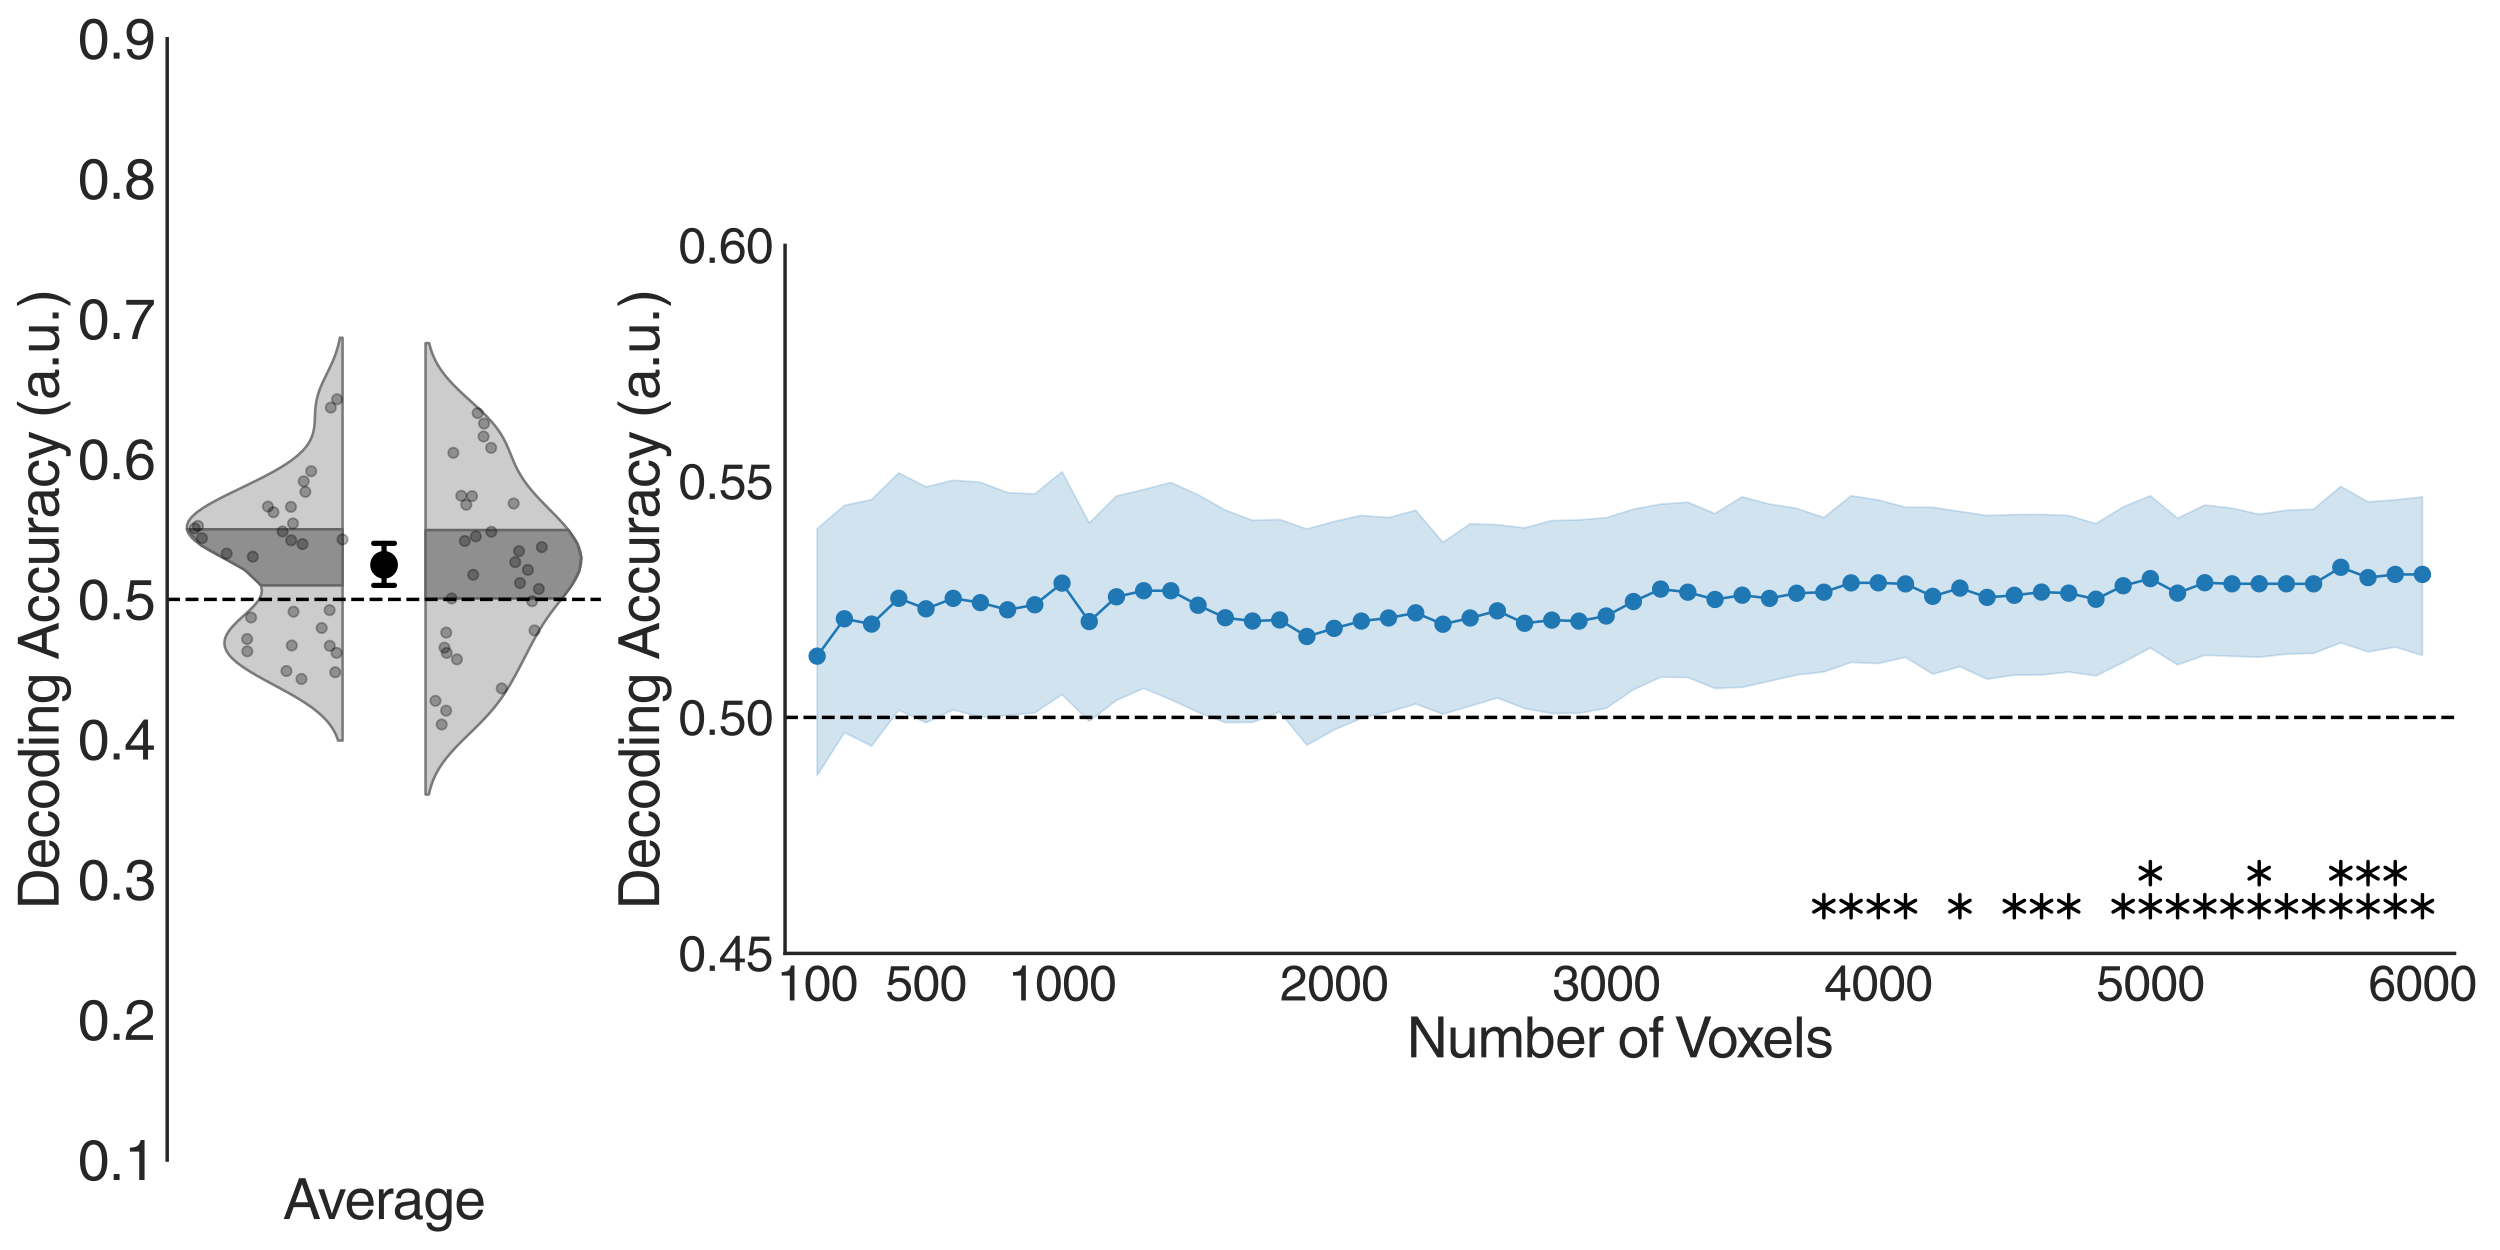 <?xml version="1.0" encoding="utf-8" standalone="no"?>
<!DOCTYPE svg PUBLIC "-//W3C//DTD SVG 1.1//EN"
  "http://www.w3.org/Graphics/SVG/1.1/DTD/svg11.dtd">
<svg height="720pt" version="1.1" viewBox="0 0 1440 720" width="1440pt" xmlns="http://www.w3.org/2000/svg" xmlns:xlink="http://www.w3.org/1999/xlink">
 <defs>
  <style type="text/css">*{stroke-linecap:butt;stroke-linejoin:round;}</style>
 </defs>
 <g id="figure_1">
  <g id="patch_1">
   <path d="M 0 720 
L 1440 720 
L 1440 0 
L 0 0 
z
" style="fill:#ffffff;"/>
  </g>
  <g id="axes_1">
   <g id="patch_2">
    <path d="M 452.193 549.15 
L 1413.821 549.15 
L 1413.821 141.35 
L 452.193 141.35 
z
" style="fill:#ffffff;"/>
   </g>
   <g id="matplotlib.axis_1">
    <g id="xtick_1">
     <g id="text_1">
      <!-- 100 -->
      <g style="fill:#262626;" transform="translate(447.33 576.249)scale(0.28 -0.28)">
       <defs>
        <path d="M 2297 0 
L 1697 0 
L 1697 3194 
L 647 3194 
L 647 3641 
Q 1197 3659 1465 3817 
Q 1734 3975 1856 4500 
L 2297 4500 
L 2297 0 
z
" id="HelveticaWorld-Regular-31" transform="scale(0.016)"/>
        <path d="M 2719 2188 
Q 2719 3091 2480 3542 
Q 2241 3994 1778 3994 
Q 1325 3994 1081 3542 
Q 838 3091 838 2188 
Q 838 1313 1078 848 
Q 1319 384 1778 384 
Q 2241 384 2480 832 
Q 2719 1281 2719 2188 
z
M 3322 2188 
Q 3322 1081 2922 479 
Q 2522 -122 1778 -122 
Q 1006 -122 622 501 
Q 238 1125 238 2188 
Q 238 3278 631 3889 
Q 1025 4500 1778 4500 
Q 2522 4500 2922 3892 
Q 3322 3284 3322 2188 
z
" id="HelveticaWorld-Regular-30" transform="scale(0.016)"/>
       </defs>
       <use xlink:href="#HelveticaWorld-Regular-31"/>
       <use x="55.615" xlink:href="#HelveticaWorld-Regular-30"/>
       <use x="111.23" xlink:href="#HelveticaWorld-Regular-30"/>
      </g>
     </g>
    </g>
    <g id="xtick_2">
     <g id="text_2">
      <!-- 500 -->
      <g style="fill:#262626;" transform="translate(510.017 576.249)scale(0.28 -0.28)">
       <defs>
        <path d="M 941 2619 
Q 1313 2900 1813 2900 
Q 2419 2900 2855 2497 
Q 3291 2094 3291 1459 
Q 3291 769 2870 320 
Q 2450 -128 1691 -128 
Q 1031 -128 650 195 
Q 269 519 206 1113 
L 788 1113 
Q 831 750 1072 558 
Q 1313 366 1741 366 
Q 2156 366 2422 653 
Q 2688 941 2688 1388 
Q 2688 1844 2409 2119 
Q 2131 2394 1691 2394 
Q 1191 2394 856 1966 
L 372 1991 
L 709 4397 
L 3041 4397 
L 3041 3853 
L 1131 3853 
L 941 2619 
z
" id="HelveticaWorld-Regular-35" transform="scale(0.016)"/>
       </defs>
       <use xlink:href="#HelveticaWorld-Regular-35"/>
       <use x="55.615" xlink:href="#HelveticaWorld-Regular-30"/>
       <use x="111.23" xlink:href="#HelveticaWorld-Regular-30"/>
      </g>
     </g>
    </g>
    <g id="xtick_3">
     <g id="text_3">
      <!-- 1000 -->
      <g style="fill:#262626;" transform="translate(580.591 576.249)scale(0.28 -0.28)">
       <use xlink:href="#HelveticaWorld-Regular-31"/>
       <use x="55.615" xlink:href="#HelveticaWorld-Regular-30"/>
       <use x="111.23" xlink:href="#HelveticaWorld-Regular-30"/>
       <use x="166.846" xlink:href="#HelveticaWorld-Regular-30"/>
      </g>
     </g>
    </g>
    <g id="xtick_4">
     <g id="text_4">
      <!-- 2000 -->
      <g style="fill:#262626;" transform="translate(737.311 576.249)scale(0.28 -0.28)">
       <defs>
        <path d="M 281 2888 
Q 281 3681 690 4090 
Q 1100 4500 1838 4500 
Q 2456 4500 2850 4125 
Q 3244 3750 3244 3156 
Q 3244 2694 3017 2376 
Q 2791 2059 2350 1819 
L 1575 1394 
Q 891 1019 800 531 
L 3244 531 
L 3244 0 
L 166 0 
Q 191 634 441 1056 
Q 691 1478 1222 1784 
L 2028 2253 
Q 2350 2438 2497 2636 
Q 2644 2834 2644 3181 
Q 2644 3525 2403 3759 
Q 2163 3994 1753 3994 
Q 1300 3994 1075 3695 
Q 850 3397 844 2888 
L 281 2888 
z
" id="HelveticaWorld-Regular-32" transform="scale(0.016)"/>
       </defs>
       <use xlink:href="#HelveticaWorld-Regular-32"/>
       <use x="55.615" xlink:href="#HelveticaWorld-Regular-30"/>
       <use x="111.23" xlink:href="#HelveticaWorld-Regular-30"/>
       <use x="166.846" xlink:href="#HelveticaWorld-Regular-30"/>
      </g>
     </g>
    </g>
    <g id="xtick_5">
     <g id="text_5">
      <!-- 3000 -->
      <g style="fill:#262626;" transform="translate(894.03 576.249)scale(0.28 -0.28)">
       <defs>
        <path d="M 1434 2559 
Q 1575 2547 1728 2547 
Q 2125 2547 2354 2730 
Q 2584 2913 2584 3284 
Q 2584 3584 2370 3789 
Q 2156 3994 1753 3994 
Q 1306 3994 1098 3731 
Q 891 3469 878 3028 
L 325 3028 
Q 325 3731 694 4115 
Q 1063 4500 1778 4500 
Q 2413 4500 2791 4173 
Q 3169 3847 3169 3316 
Q 3169 2631 2591 2388 
L 2591 2375 
Q 3341 2119 3341 1325 
Q 3341 691 2919 284 
Q 2497 -122 1722 -122 
Q 1088 -122 678 211 
Q 269 544 219 1375 
L 800 1375 
Q 813 856 1056 620 
Q 1300 384 1759 384 
Q 2203 384 2472 631 
Q 2741 878 2741 1253 
Q 2741 1663 2484 1872 
Q 2228 2081 1691 2081 
Q 1563 2081 1434 2075 
L 1434 2559 
z
" id="HelveticaWorld-Regular-33" transform="scale(0.016)"/>
       </defs>
       <use xlink:href="#HelveticaWorld-Regular-33"/>
       <use x="55.615" xlink:href="#HelveticaWorld-Regular-30"/>
       <use x="111.23" xlink:href="#HelveticaWorld-Regular-30"/>
       <use x="166.846" xlink:href="#HelveticaWorld-Regular-30"/>
      </g>
     </g>
    </g>
    <g id="xtick_6">
     <g id="text_6">
      <!-- 4000 -->
      <g style="fill:#262626;" transform="translate(1050.749 576.249)scale(0.28 -0.28)">
       <defs>
        <path d="M 678 1581 
L 2125 1581 
L 2125 3622 
L 2113 3622 
L 678 1581 
z
M 2688 1094 
L 2688 0 
L 2125 0 
L 2125 1094 
L 159 1094 
L 159 1644 
L 2222 4500 
L 2688 4500 
L 2688 1581 
L 3347 1581 
L 3347 1094 
L 2688 1094 
z
" id="HelveticaWorld-Regular-34" transform="scale(0.016)"/>
       </defs>
       <use xlink:href="#HelveticaWorld-Regular-34"/>
       <use x="55.615" xlink:href="#HelveticaWorld-Regular-30"/>
       <use x="111.23" xlink:href="#HelveticaWorld-Regular-30"/>
       <use x="166.846" xlink:href="#HelveticaWorld-Regular-30"/>
      </g>
     </g>
    </g>
    <g id="xtick_7">
     <g id="text_7">
      <!-- 5000 -->
      <g style="fill:#262626;" transform="translate(1207.468 576.249)scale(0.28 -0.28)">
       <use xlink:href="#HelveticaWorld-Regular-35"/>
       <use x="55.615" xlink:href="#HelveticaWorld-Regular-30"/>
       <use x="111.23" xlink:href="#HelveticaWorld-Regular-30"/>
       <use x="166.846" xlink:href="#HelveticaWorld-Regular-30"/>
      </g>
     </g>
    </g>
    <g id="xtick_8">
     <g id="text_8">
      <!-- 6000 -->
      <g style="fill:#262626;" transform="translate(1364.187 576.249)scale(0.28 -0.28)">
       <defs>
        <path d="M 903 1381 
Q 903 941 1165 662 
Q 1428 384 1850 384 
Q 2253 384 2492 668 
Q 2731 953 2731 1416 
Q 2731 1819 2495 2091 
Q 2259 2363 1825 2363 
Q 1403 2363 1153 2097 
Q 903 1831 903 1381 
z
M 2669 3303 
Q 2606 3647 2414 3820 
Q 2222 3994 1894 3994 
Q 1375 3994 1103 3487 
Q 831 2981 825 2328 
L 838 2316 
Q 1197 2869 1906 2869 
Q 2472 2869 2894 2494 
Q 3316 2119 3316 1441 
Q 3316 769 2916 323 
Q 2516 -122 1838 -122 
Q 1056 -122 650 434 
Q 244 991 244 2094 
Q 244 3156 659 3828 
Q 1075 4500 1906 4500 
Q 2444 4500 2816 4179 
Q 3188 3859 3219 3303 
L 2669 3303 
z
" id="HelveticaWorld-Regular-36" transform="scale(0.016)"/>
       </defs>
       <use xlink:href="#HelveticaWorld-Regular-36"/>
       <use x="55.615" xlink:href="#HelveticaWorld-Regular-30"/>
       <use x="111.23" xlink:href="#HelveticaWorld-Regular-30"/>
       <use x="166.846" xlink:href="#HelveticaWorld-Regular-30"/>
      </g>
     </g>
    </g>
    <g id="text_9">
     <!-- Number of Voxels -->
     <g style="fill:#262626;" transform="translate(810.149 609.016)scale(0.32 -0.32)">
      <defs>
       <path d="M 3559 4594 
L 4159 4594 
L 4159 0 
L 3469 0 
L 1125 3713 
L 1113 3713 
L 1113 0 
L 519 0 
L 519 4594 
L 1247 4594 
L 3547 884 
L 3559 884 
L 3559 4594 
z
" id="HelveticaWorld-Regular-4e" transform="scale(0.016)"/>
       <path d="M 391 3347 
L 953 3347 
L 953 1125 
Q 953 756 1120 573 
Q 1288 391 1600 391 
Q 2034 391 2278 698 
Q 2522 1006 2522 1503 
L 2522 3347 
L 3084 3347 
L 3084 0 
L 2553 0 
L 2553 488 
L 2541 500 
Q 2222 -97 1478 -97 
Q 997 -97 694 165 
Q 391 428 391 941 
L 391 3347 
z
" id="HelveticaWorld-Regular-75" transform="scale(0.016)"/>
       <path d="M 422 3347 
L 953 3347 
L 953 2875 
L 966 2875 
Q 1344 3444 1978 3444 
Q 2606 3444 2869 2900 
Q 3109 3194 3334 3319 
Q 3559 3444 3891 3444 
Q 4325 3444 4626 3159 
Q 4928 2875 4928 2316 
L 4928 0 
L 4366 0 
L 4366 2163 
Q 4366 2553 4219 2745 
Q 4072 2938 3744 2938 
Q 3413 2938 3184 2669 
Q 2956 2400 2956 2041 
L 2956 0 
L 2394 0 
L 2394 2316 
Q 2394 2606 2259 2772 
Q 2125 2938 1869 2938 
Q 1466 2938 1225 2638 
Q 984 2338 984 1825 
L 984 0 
L 422 0 
L 422 3347 
z
" id="HelveticaWorld-Regular-6d" transform="scale(0.016)"/>
       <path d="M 2778 1684 
Q 2778 2356 2540 2647 
Q 2303 2938 1863 2938 
Q 1416 2931 1187 2589 
Q 959 2247 959 1600 
Q 959 941 1234 666 
Q 1509 391 1875 391 
Q 2291 391 2534 733 
Q 2778 1075 2778 1684 
z
M 422 0 
L 422 4594 
L 984 4594 
L 984 2925 
L 997 2925 
Q 1356 3444 1966 3444 
Q 2591 3444 2975 2980 
Q 3359 2516 3359 1772 
Q 3359 934 2971 418 
Q 2584 -97 1888 -97 
Q 1275 -97 966 416 
L 953 416 
L 953 0 
L 422 0 
z
" id="HelveticaWorld-Regular-62" transform="scale(0.016)"/>
       <path d="M 2719 1941 
Q 2675 2484 2431 2711 
Q 2188 2938 1784 2938 
Q 1375 2938 1123 2650 
Q 872 2363 856 1941 
L 2719 1941 
z
M 3256 1050 
Q 3163 531 2747 191 
Q 2381 -97 1784 -103 
Q 1081 -97 668 358 
Q 256 813 256 1581 
Q 256 2463 681 2953 
Q 1106 3444 1863 3444 
Q 2541 3444 2922 2937 
Q 3303 2431 3303 1491 
L 856 1491 
Q 856 966 1100 678 
Q 1344 391 1831 391 
Q 2175 391 2422 598 
Q 2669 806 2694 1050 
L 3256 1050 
z
" id="HelveticaWorld-Regular-65" transform="scale(0.016)"/>
       <path d="M 984 0 
L 422 0 
L 422 3347 
L 953 3347 
L 953 2791 
L 966 2791 
Q 1331 3444 1906 3444 
Q 1997 3444 2053 3425 
L 2053 2841 
L 1844 2841 
Q 1466 2841 1225 2584 
Q 984 2328 984 1947 
L 984 0 
z
" id="HelveticaWorld-Regular-72" transform="scale(0.016)"/>
       <path id="HelveticaWorld-Regular-20" transform="scale(0.016)"/>
       <path d="M 813 1678 
Q 813 1119 1066 758 
Q 1319 397 1784 397 
Q 2266 397 2516 775 
Q 2766 1153 2766 1678 
Q 2766 2209 2516 2579 
Q 2266 2950 1784 2950 
Q 1338 2950 1075 2601 
Q 813 2253 813 1678 
z
M 238 1678 
Q 238 2425 653 2934 
Q 1069 3444 1784 3444 
Q 2516 3444 2928 2928 
Q 3341 2413 3341 1678 
Q 3341 941 2931 422 
Q 2522 -97 1784 -97 
Q 1075 -97 656 406 
Q 238 909 238 1678 
z
" id="HelveticaWorld-Regular-6f" transform="scale(0.016)"/>
       <path d="M 1100 2881 
L 1100 0 
L 538 0 
L 538 2881 
L 78 2881 
L 78 3347 
L 538 3347 
L 538 3922 
Q 538 4300 767 4479 
Q 997 4659 1409 4659 
Q 1550 4659 1663 4647 
L 1663 4141 
Q 1563 4153 1434 4153 
Q 1247 4153 1173 4061 
Q 1100 3969 1100 3763 
L 1100 3347 
L 1663 3347 
L 1663 2881 
L 1100 2881 
z
" id="HelveticaWorld-Regular-66" transform="scale(0.016)"/>
       <path d="M 3413 4594 
L 4109 4594 
L 2425 0 
L 1772 0 
L 97 4594 
L 788 4594 
L 2100 678 
L 2113 678 
L 3413 4594 
z
" id="HelveticaWorld-Regular-56" transform="scale(0.016)"/>
       <path d="M 3138 0 
L 2413 0 
L 1588 1259 
L 781 0 
L 72 0 
L 1241 1722 
L 128 3347 
L 844 3347 
L 1619 2169 
L 2400 3347 
L 3084 3347 
L 1959 1722 
L 3138 0 
z
" id="HelveticaWorld-Regular-78" transform="scale(0.016)"/>
       <path d="M 984 0 
L 422 0 
L 422 4594 
L 984 4594 
L 984 0 
z
" id="HelveticaWorld-Regular-6c" transform="scale(0.016)"/>
       <path d="M 2309 2394 
Q 2297 2694 2095 2825 
Q 1894 2956 1516 2956 
Q 1241 2956 1045 2834 
Q 850 2713 850 2484 
Q 850 2303 965 2217 
Q 1081 2131 1466 2034 
L 2022 1894 
Q 2528 1766 2745 1567 
Q 2963 1369 2963 1013 
Q 2963 519 2602 211 
Q 2241 -97 1638 -97 
Q 934 -97 573 195 
Q 213 488 206 1075 
L 750 1075 
Q 763 728 980 559 
Q 1197 391 1631 391 
Q 1984 391 2192 531 
Q 2400 672 2400 922 
Q 2400 1100 2265 1206 
Q 2131 1313 1734 1403 
L 1081 1563 
Q 684 1663 495 1861 
Q 306 2059 306 2375 
Q 306 2869 659 3156 
Q 1013 3444 1581 3444 
Q 2188 3444 2511 3148 
Q 2834 2853 2853 2394 
L 2309 2394 
z
" id="HelveticaWorld-Regular-73" transform="scale(0.016)"/>
      </defs>
      <use xlink:href="#HelveticaWorld-Regular-4e"/>
      <use x="73.096" xlink:href="#HelveticaWorld-Regular-75"/>
      <use x="127.881" xlink:href="#HelveticaWorld-Regular-6d"/>
      <use x="210.889" xlink:href="#HelveticaWorld-Regular-62"/>
      <use x="267.383" xlink:href="#HelveticaWorld-Regular-65"/>
      <use x="322.803" xlink:href="#HelveticaWorld-Regular-72"/>
      <use x="355.371" xlink:href="#HelveticaWorld-Regular-20"/>
      <use x="379.785" xlink:href="#HelveticaWorld-Regular-6f"/>
      <use x="435.693" xlink:href="#HelveticaWorld-Regular-66"/>
      <use x="463.379" xlink:href="#HelveticaWorld-Regular-20"/>
      <use x="482.793" xlink:href="#HelveticaWorld-Regular-56"/>
      <use x="540.619" xlink:href="#HelveticaWorld-Regular-6f"/>
      <use x="593.652" xlink:href="#HelveticaWorld-Regular-78"/>
      <use x="640.402" xlink:href="#HelveticaWorld-Regular-65"/>
      <use x="695.822" xlink:href="#HelveticaWorld-Regular-6c"/>
      <use x="717.844" xlink:href="#HelveticaWorld-Regular-73"/>
     </g>
    </g>
   </g>
   <g id="matplotlib.axis_2">
    <g id="ytick_1">
     <g id="text_10">
      <!-- 0.45 -->
      <g style="fill:#262626;" transform="translate(390.702 559.199)scale(0.28 -0.28)">
       <defs>
        <path d="M 1222 0 
L 556 0 
L 556 678 
L 1222 678 
L 1222 0 
z
" id="HelveticaWorld-Regular-2e" transform="scale(0.016)"/>
       </defs>
       <use xlink:href="#HelveticaWorld-Regular-30"/>
       <use x="55.615" xlink:href="#HelveticaWorld-Regular-2e"/>
       <use x="83.398" xlink:href="#HelveticaWorld-Regular-34"/>
       <use x="139.014" xlink:href="#HelveticaWorld-Regular-35"/>
      </g>
     </g>
    </g>
    <g id="ytick_2">
     <g id="text_11">
      <!-- 0.50 -->
      <g style="fill:#262626;" transform="translate(390.702 423.266)scale(0.28 -0.28)">
       <use xlink:href="#HelveticaWorld-Regular-30"/>
       <use x="55.615" xlink:href="#HelveticaWorld-Regular-2e"/>
       <use x="83.398" xlink:href="#HelveticaWorld-Regular-35"/>
       <use x="139.014" xlink:href="#HelveticaWorld-Regular-30"/>
      </g>
     </g>
    </g>
    <g id="ytick_3">
     <g id="text_12">
      <!-- 0.55 -->
      <g style="fill:#262626;" transform="translate(390.702 287.333)scale(0.28 -0.28)">
       <use xlink:href="#HelveticaWorld-Regular-30"/>
       <use x="55.615" xlink:href="#HelveticaWorld-Regular-2e"/>
       <use x="83.398" xlink:href="#HelveticaWorld-Regular-35"/>
       <use x="139.014" xlink:href="#HelveticaWorld-Regular-35"/>
      </g>
     </g>
    </g>
    <g id="ytick_4">
     <g id="text_13">
      <!-- 0.60 -->
      <g style="fill:#262626;" transform="translate(390.702 151.399)scale(0.28 -0.28)">
       <use xlink:href="#HelveticaWorld-Regular-30"/>
       <use x="55.615" xlink:href="#HelveticaWorld-Regular-2e"/>
       <use x="83.398" xlink:href="#HelveticaWorld-Regular-36"/>
       <use x="139.014" xlink:href="#HelveticaWorld-Regular-30"/>
      </g>
     </g>
    </g>
    <g id="text_14">
     <!-- Decoding Accuracy (a.u.) -->
     <g style="fill:#262626;" transform="translate(379.657 523.778)rotate(-90)scale(0.32 -0.32)">
      <defs>
       <path d="M 1141 531 
L 2344 531 
Q 2969 531 3322 1011 
Q 3675 1491 3675 2322 
Q 3675 3144 3319 3600 
Q 2963 4056 2291 4063 
L 1141 4063 
L 1141 531 
z
M 519 4594 
L 2381 4594 
Q 3284 4594 3795 3973 
Q 4306 3353 4306 2363 
Q 4306 1300 3795 650 
Q 3284 0 2356 0 
L 519 0 
L 519 4594 
z
" id="HelveticaWorld-Regular-44" transform="scale(0.016)"/>
       <path d="M 2534 2222 
Q 2413 2938 1741 2938 
Q 1325 2938 1072 2605 
Q 819 2272 819 1678 
Q 819 1031 1053 711 
Q 1288 391 1734 391 
Q 2034 391 2253 611 
Q 2472 831 2534 1184 
L 3078 1184 
Q 2994 563 2639 233 
Q 2284 -97 1722 -97 
Q 1063 -97 641 354 
Q 219 806 219 1581 
Q 219 2431 641 2937 
Q 1063 3444 1825 3444 
Q 2381 3444 2711 3111 
Q 3041 2778 3078 2222 
L 2534 2222 
z
" id="HelveticaWorld-Regular-63" transform="scale(0.016)"/>
       <path d="M 838 1684 
Q 838 1063 1084 727 
Q 1331 391 1741 391 
Q 2131 391 2393 678 
Q 2656 966 2656 1516 
Q 2656 2222 2432 2580 
Q 2209 2938 1753 2938 
Q 1319 2938 1078 2653 
Q 838 2369 838 1684 
z
M 3225 0 
L 2694 0 
L 2694 459 
L 2681 459 
Q 2363 -97 1716 -97 
Q 1019 -97 637 434 
Q 256 966 256 1772 
Q 256 2516 634 2980 
Q 1013 3444 1650 3444 
Q 2278 3444 2650 2875 
L 2663 2913 
L 2663 4594 
L 3225 4594 
L 3225 0 
z
" id="HelveticaWorld-Regular-64" transform="scale(0.016)"/>
       <path d="M 422 3956 
L 422 4594 
L 984 4594 
L 984 3956 
L 422 3956 
z
M 984 0 
L 422 0 
L 422 3347 
L 984 3347 
L 984 0 
z
" id="HelveticaWorld-Regular-69" transform="scale(0.016)"/>
       <path d="M 3150 0 
L 2584 0 
L 2584 2059 
Q 2584 2534 2418 2736 
Q 2253 2938 1869 2938 
Q 1491 2938 1237 2650 
Q 984 2363 984 1825 
L 984 0 
L 422 0 
L 422 3347 
L 953 3347 
L 953 2875 
L 966 2875 
Q 1363 3444 1978 3444 
Q 2547 3444 2848 3142 
Q 3150 2841 3150 2278 
L 3150 0 
z
" id="HelveticaWorld-Regular-6e" transform="scale(0.016)"/>
       <path d="M 831 1684 
Q 831 1069 1075 730 
Q 1319 391 1734 391 
Q 2138 391 2394 684 
Q 2650 978 2650 1516 
Q 2650 2222 2426 2580 
Q 2203 2938 1747 2938 
Q 1288 2938 1059 2633 
Q 831 2328 831 1684 
z
M 3188 191 
Q 3188 -616 2800 -1012 
Q 2413 -1409 1631 -1409 
Q 1069 -1409 736 -1150 
Q 403 -891 353 -409 
L 916 -409 
Q 959 -653 1142 -797 
Q 1325 -941 1672 -941 
Q 2144 -941 2384 -687 
Q 2625 -434 2625 134 
L 2625 372 
L 2613 372 
Q 2297 -97 1722 -97 
Q 1006 -97 628 431 
Q 250 959 250 1772 
Q 250 2516 631 2980 
Q 1013 3444 1644 3444 
Q 2278 3444 2644 2875 
L 2656 2875 
L 2656 3347 
L 3188 3347 
L 3188 191 
z
" id="HelveticaWorld-Regular-67" transform="scale(0.016)"/>
       <path d="M 2816 1888 
L 2138 3909 
L 2125 3909 
L 1388 1888 
L 2816 1888 
z
M 1197 1338 
L 716 0 
L 78 0 
L 1806 4594 
L 2509 4594 
L 4172 0 
L 3494 0 
L 3041 1338 
L 1197 1338 
z
" id="HelveticaWorld-Regular-41" transform="scale(0.016)"/>
       <path d="M 2456 1709 
Q 2394 1644 2211 1603 
Q 2028 1563 1528 1497 
Q 1159 1453 986 1315 
Q 813 1178 813 953 
Q 813 678 959 525 
Q 1106 372 1428 372 
Q 1831 372 2143 601 
Q 2456 831 2456 1159 
L 2456 1709 
z
M 397 2328 
Q 416 2894 764 3169 
Q 1113 3444 1778 3444 
Q 2309 3444 2668 3203 
Q 3028 2963 3028 2509 
L 3028 581 
Q 3028 384 3206 384 
Q 3278 384 3391 409 
L 3391 0 
Q 3238 -63 3072 -63 
Q 2784 -63 2643 60 
Q 2503 184 2497 447 
Q 2016 -97 1288 -97 
Q 813 -97 525 172 
Q 238 441 238 872 
Q 238 1313 488 1584 
Q 738 1856 1216 1913 
L 2209 2034 
Q 2478 2075 2478 2431 
Q 2478 2694 2283 2834 
Q 2088 2975 1691 2975 
Q 1338 2975 1148 2819 
Q 959 2663 922 2328 
L 397 2328 
z
" id="HelveticaWorld-Regular-61" transform="scale(0.016)"/>
       <path d="M 2497 3347 
L 3109 3347 
L 1913 63 
Q 1881 -25 1850 -103 
Q 1578 -828 1381 -1098 
Q 1184 -1369 744 -1369 
Q 513 -1369 366 -1319 
L 366 -806 
Q 525 -863 716 -863 
Q 922 -863 1017 -733 
Q 1113 -603 1300 -97 
L 56 3347 
L 691 3347 
L 1588 622 
L 1600 622 
L 2497 3347 
z
" id="HelveticaWorld-Regular-79" transform="scale(0.016)"/>
       <path d="M 1906 4691 
Q 1338 3675 1188 3037 
Q 1038 2400 1038 1631 
Q 1038 872 1242 215 
Q 1447 -441 1913 -1325 
L 1538 -1325 
Q 1006 -550 720 140 
Q 434 831 434 1672 
Q 434 2463 693 3180 
Q 953 3897 1516 4691 
L 1906 4691 
z
" id="HelveticaWorld-Regular-28" transform="scale(0.016)"/>
       <path d="M 225 -1325 
Q 788 -306 938 330 
Q 1088 966 1088 1734 
Q 1088 2497 886 3153 
Q 684 3809 219 4691 
L 588 4691 
Q 1125 3916 1411 3225 
Q 1697 2534 1697 1697 
Q 1697 903 1437 186 
Q 1178 -531 616 -1325 
L 225 -1325 
z
" id="HelveticaWorld-Regular-29" transform="scale(0.016)"/>
      </defs>
      <use xlink:href="#HelveticaWorld-Regular-44"/>
      <use x="72.021" xlink:href="#HelveticaWorld-Regular-65"/>
      <use x="127.441" xlink:href="#HelveticaWorld-Regular-63"/>
      <use x="178.711" xlink:href="#HelveticaWorld-Regular-6f"/>
      <use x="234.619" xlink:href="#HelveticaWorld-Regular-64"/>
      <use x="291.602" xlink:href="#HelveticaWorld-Regular-69"/>
      <use x="313.623" xlink:href="#HelveticaWorld-Regular-6e"/>
      <use x="368.799" xlink:href="#HelveticaWorld-Regular-67"/>
      <use x="424.707" xlink:href="#HelveticaWorld-Regular-20"/>
      <use x="449.121" xlink:href="#HelveticaWorld-Regular-41"/>
      <use x="514.82" xlink:href="#HelveticaWorld-Regular-63"/>
      <use x="566.09" xlink:href="#HelveticaWorld-Regular-63"/>
      <use x="617.359" xlink:href="#HelveticaWorld-Regular-75"/>
      <use x="672.145" xlink:href="#HelveticaWorld-Regular-72"/>
      <use x="703.713" xlink:href="#HelveticaWorld-Regular-61"/>
      <use x="758.645" xlink:href="#HelveticaWorld-Regular-63"/>
      <use x="809.914" xlink:href="#HelveticaWorld-Regular-79"/>
      <use x="859.523" xlink:href="#HelveticaWorld-Regular-20"/>
      <use x="883.938" xlink:href="#HelveticaWorld-Regular-28"/>
      <use x="917.238" xlink:href="#HelveticaWorld-Regular-61"/>
      <use x="972.17" xlink:href="#HelveticaWorld-Regular-2e"/>
      <use x="999.953" xlink:href="#HelveticaWorld-Regular-75"/>
      <use x="1054.738" xlink:href="#HelveticaWorld-Regular-2e"/>
      <use x="1082.521" xlink:href="#HelveticaWorld-Regular-29"/>
     </g>
    </g>
   </g>
   <g id="PolyCollection_1">
    <defs>
     <path d="M 470.686 -415.422 
L 470.686 -273.256 
L 486.357 -298.076 
L 502.029 -290.278 
L 517.701 -310.942 
L 533.373 -303.72 
L 549.045 -311.14 
L 564.717 -306.942 
L 580.389 -307.975 
L 596.061 -309.38 
L 611.733 -319.964 
L 627.405 -304.543 
L 643.077 -316.611 
L 658.748 -323.533 
L 674.42 -316.998 
L 690.092 -309.749 
L 705.764 -303.788 
L 721.436 -303.901 
L 737.108 -309.921 
L 752.78 -290.78 
L 768.452 -299.597 
L 784.124 -306.25 
L 799.796 -309.843 
L 815.468 -314.521 
L 831.139 -308.667 
L 846.811 -313.292 
L 862.483 -318.002 
L 878.155 -311.91 
L 893.827 -309.066 
L 909.499 -309.15 
L 925.171 -312.025 
L 940.843 -322.742 
L 956.515 -329.95 
L 972.187 -329.785 
L 987.859 -323.474 
L 1003.53 -324.121 
L 1019.202 -327.635 
L 1034.874 -331.227 
L 1050.546 -332.984 
L 1066.218 -338.44 
L 1081.89 -337.832 
L 1097.562 -341.378 
L 1113.234 -331.746 
L 1128.906 -335.981 
L 1144.578 -328.796 
L 1160.249 -331.165 
L 1175.921 -331.198 
L 1191.593 -332.972 
L 1207.265 -330.71 
L 1222.937 -338.434 
L 1238.609 -346.824 
L 1254.281 -337.035 
L 1269.953 -342.591 
L 1285.625 -341.993 
L 1301.297 -341.49 
L 1316.969 -343.199 
L 1332.64 -343.699 
L 1348.312 -349.756 
L 1363.984 -344.531 
L 1379.656 -347.281 
L 1395.328 -342.509 
L 1395.328 -433.774 
L 1395.328 -433.774 
L 1379.656 -432.068 
L 1363.984 -430.904 
L 1348.312 -439.798 
L 1332.64 -426.681 
L 1316.969 -426.085 
L 1301.297 -423.733 
L 1285.625 -427.324 
L 1269.953 -429.055 
L 1254.281 -421.415 
L 1238.609 -434.419 
L 1222.937 -428.001 
L 1207.265 -418.353 
L 1191.593 -423.043 
L 1175.921 -423.687 
L 1160.249 -423.59 
L 1144.578 -423.056 
L 1128.906 -425.38 
L 1113.234 -427.779 
L 1097.562 -427.797 
L 1081.89 -432.015 
L 1066.218 -434.417 
L 1050.546 -421.865 
L 1034.874 -427.214 
L 1019.202 -429.629 
L 1003.53 -433.824 
L 987.859 -424.17 
L 972.187 -430.682 
L 956.515 -429.614 
L 940.843 -426.679 
L 925.171 -421.755 
L 909.499 -420.53 
L 893.827 -420.136 
L 878.155 -415.931 
L 862.483 -417.723 
L 846.811 -418.292 
L 831.139 -407.556 
L 815.468 -426.025 
L 799.796 -421.835 
L 784.124 -423.103 
L 768.452 -419.606 
L 752.78 -415.292 
L 737.108 -420.771 
L 721.436 -420.252 
L 705.764 -426.196 
L 690.092 -434.971 
L 674.42 -442.12 
L 658.748 -438.027 
L 643.077 -434.262 
L 627.405 -418.696 
L 611.733 -448.24 
L 596.061 -435.476 
L 580.389 -436.25 
L 564.717 -442.237 
L 549.045 -443.343 
L 533.373 -439.56 
L 517.701 -447.607 
L 502.029 -432.248 
L 486.357 -428.893 
L 470.686 -415.422 
z
" id="mfa74a1b2ff" style="stroke:#1f77b4;stroke-opacity:0.2;"/>
    </defs>
    <g clip-path="url(#pda2dacf812)">
     <use style="fill:#1f77b4;fill-opacity:0.2;stroke:#1f77b4;stroke-opacity:0.2;" x="0" xlink:href="#mfa74a1b2ff" y="720"/>
    </g>
   </g>
   <g id="PathCollection_1">
    <defs>
     <path d="M 0 -6.708 
L 0 0 
L -5.809 -3.354 
L 0 0 
L -5.809 3.354 
L 0 0 
L -0 6.708 
L 0 0 
L 5.809 3.354 
L 0 0 
L 5.809 -3.354 
L 0 0 
z
" id="mf1f949d26e" style="stroke:#000000;stroke-width:2;"/>
    </defs>
    <g clip-path="url(#pda2dacf812)">
     <use style="stroke:#000000;stroke-width:2;" x="1050.546" xlink:href="#mf1f949d26e" y="521.963"/>
    </g>
   </g>
   <g id="PathCollection_2">
    <g clip-path="url(#pda2dacf812)">
     <use style="stroke:#000000;stroke-width:2;" x="1066.218" xlink:href="#mf1f949d26e" y="521.963"/>
    </g>
   </g>
   <g id="PathCollection_3">
    <g clip-path="url(#pda2dacf812)">
     <use style="stroke:#000000;stroke-width:2;" x="1081.89" xlink:href="#mf1f949d26e" y="521.963"/>
    </g>
   </g>
   <g id="PathCollection_4">
    <g clip-path="url(#pda2dacf812)">
     <use style="stroke:#000000;stroke-width:2;" x="1097.562" xlink:href="#mf1f949d26e" y="521.963"/>
    </g>
   </g>
   <g id="PathCollection_5">
    <g clip-path="url(#pda2dacf812)">
     <use style="stroke:#000000;stroke-width:2;" x="1128.906" xlink:href="#mf1f949d26e" y="521.963"/>
    </g>
   </g>
   <g id="PathCollection_6">
    <g clip-path="url(#pda2dacf812)">
     <use style="stroke:#000000;stroke-width:2;" x="1160.249" xlink:href="#mf1f949d26e" y="521.963"/>
    </g>
   </g>
   <g id="PathCollection_7">
    <g clip-path="url(#pda2dacf812)">
     <use style="stroke:#000000;stroke-width:2;" x="1175.921" xlink:href="#mf1f949d26e" y="521.963"/>
    </g>
   </g>
   <g id="PathCollection_8">
    <g clip-path="url(#pda2dacf812)">
     <use style="stroke:#000000;stroke-width:2;" x="1191.593" xlink:href="#mf1f949d26e" y="521.963"/>
    </g>
   </g>
   <g id="PathCollection_9">
    <g clip-path="url(#pda2dacf812)">
     <use style="stroke:#000000;stroke-width:2;" x="1222.937" xlink:href="#mf1f949d26e" y="521.963"/>
    </g>
   </g>
   <g id="PathCollection_10">
    <g clip-path="url(#pda2dacf812)">
     <use style="stroke:#000000;stroke-width:2;" x="1238.609" xlink:href="#mf1f949d26e" y="521.963"/>
    </g>
   </g>
   <g id="PathCollection_11">
    <g clip-path="url(#pda2dacf812)">
     <use style="stroke:#000000;stroke-width:2;" x="1238.609" xlink:href="#mf1f949d26e" y="502.933"/>
    </g>
   </g>
   <g id="PathCollection_12">
    <g clip-path="url(#pda2dacf812)">
     <use style="stroke:#000000;stroke-width:2;" x="1254.281" xlink:href="#mf1f949d26e" y="521.963"/>
    </g>
   </g>
   <g id="PathCollection_13">
    <g clip-path="url(#pda2dacf812)">
     <use style="stroke:#000000;stroke-width:2;" x="1269.953" xlink:href="#mf1f949d26e" y="521.963"/>
    </g>
   </g>
   <g id="PathCollection_14">
    <g clip-path="url(#pda2dacf812)">
     <use style="stroke:#000000;stroke-width:2;" x="1285.625" xlink:href="#mf1f949d26e" y="521.963"/>
    </g>
   </g>
   <g id="PathCollection_15">
    <g clip-path="url(#pda2dacf812)">
     <use style="stroke:#000000;stroke-width:2;" x="1301.297" xlink:href="#mf1f949d26e" y="521.963"/>
    </g>
   </g>
   <g id="PathCollection_16">
    <g clip-path="url(#pda2dacf812)">
     <use style="stroke:#000000;stroke-width:2;" x="1301.297" xlink:href="#mf1f949d26e" y="502.933"/>
    </g>
   </g>
   <g id="PathCollection_17">
    <g clip-path="url(#pda2dacf812)">
     <use style="stroke:#000000;stroke-width:2;" x="1316.969" xlink:href="#mf1f949d26e" y="521.963"/>
    </g>
   </g>
   <g id="PathCollection_18">
    <g clip-path="url(#pda2dacf812)">
     <use style="stroke:#000000;stroke-width:2;" x="1332.64" xlink:href="#mf1f949d26e" y="521.963"/>
    </g>
   </g>
   <g id="PathCollection_19">
    <g clip-path="url(#pda2dacf812)">
     <use style="stroke:#000000;stroke-width:2;" x="1348.312" xlink:href="#mf1f949d26e" y="521.963"/>
    </g>
   </g>
   <g id="PathCollection_20">
    <g clip-path="url(#pda2dacf812)">
     <use style="stroke:#000000;stroke-width:2;" x="1348.312" xlink:href="#mf1f949d26e" y="502.933"/>
    </g>
   </g>
   <g id="PathCollection_21">
    <g clip-path="url(#pda2dacf812)">
     <use style="stroke:#000000;stroke-width:2;" x="1363.984" xlink:href="#mf1f949d26e" y="521.963"/>
    </g>
   </g>
   <g id="PathCollection_22">
    <g clip-path="url(#pda2dacf812)">
     <use style="stroke:#000000;stroke-width:2;" x="1363.984" xlink:href="#mf1f949d26e" y="502.933"/>
    </g>
   </g>
   <g id="PathCollection_23">
    <g clip-path="url(#pda2dacf812)">
     <use style="stroke:#000000;stroke-width:2;" x="1379.656" xlink:href="#mf1f949d26e" y="521.963"/>
    </g>
   </g>
   <g id="PathCollection_24">
    <g clip-path="url(#pda2dacf812)">
     <use style="stroke:#000000;stroke-width:2;" x="1379.656" xlink:href="#mf1f949d26e" y="502.933"/>
    </g>
   </g>
   <g id="PathCollection_25">
    <g clip-path="url(#pda2dacf812)">
     <use style="stroke:#000000;stroke-width:2;" x="1395.328" xlink:href="#mf1f949d26e" y="521.963"/>
    </g>
   </g>
   <g id="line2d_1">
    <path clip-path="url(#pda2dacf812)" d="M 470.686 377.944 
L 486.357 356.433 
L 502.029 359.478 
L 517.701 344.622 
L 533.373 350.68 
L 549.045 344.654 
L 564.717 347.119 
L 580.389 351.244 
L 596.061 348.344 
L 611.733 335.872 
L 627.405 358.028 
L 643.077 343.768 
L 658.748 340.255 
L 674.42 340.255 
L 690.092 348.634 
L 705.764 355.82 
L 721.436 357.722 
L 737.108 357.093 
L 752.78 366.616 
L 768.452 361.927 
L 784.124 357.754 
L 799.796 355.949 
L 815.468 353.001 
L 831.139 359.559 
L 846.811 355.965 
L 862.483 351.84 
L 878.155 359.011 
L 893.827 357.19 
L 909.499 357.77 
L 925.171 354.805 
L 940.843 346.491 
L 956.515 339.32 
L 972.187 341.109 
L 987.859 345.298 
L 1003.53 342.833 
L 1019.202 344.67 
L 1034.874 341.705 
L 1050.546 341.109 
L 1066.218 335.743 
L 1081.89 335.711 
L 1097.562 336.323 
L 1113.234 343.494 
L 1128.906 338.74 
L 1144.578 344.09 
L 1160.249 342.897 
L 1175.921 341.044 
L 1191.593 341.641 
L 1207.265 345.169 
L 1222.937 337.403 
L 1238.609 333.278 
L 1254.281 341.641 
L 1269.953 335.646 
L 1285.625 336.275 
L 1301.297 336.243 
L 1316.969 336.275 
L 1332.64 336.291 
L 1348.312 326.752 
L 1363.984 332.698 
L 1379.656 330.861 
L 1395.328 330.861 
" style="fill:none;stroke:#1f77b4;stroke-linecap:round;stroke-width:1.5;"/>
    <defs>
     <path d="M 0 5 
C 1.326 5 2.598 4.473 3.536 3.536 
C 4.473 2.598 5 1.326 5 0 
C 5 -1.326 4.473 -2.598 3.536 -3.536 
C 2.598 -4.473 1.326 -5 0 -5 
C -1.326 -5 -2.598 -4.473 -3.536 -3.536 
C -4.473 -2.598 -5 -1.326 -5 0 
C -5 1.326 -4.473 2.598 -3.536 3.536 
C -2.598 4.473 -1.326 5 0 5 
z
" id="mfa76a5d02b" style="stroke:#000000;stroke-opacity:0;stroke-width:0.75;"/>
    </defs>
    <g clip-path="url(#pda2dacf812)">
     <use style="fill:#1f77b4;stroke:#000000;stroke-opacity:0;stroke-width:0.75;" x="470.686" xlink:href="#mfa76a5d02b" y="377.944"/>
     <use style="fill:#1f77b4;stroke:#000000;stroke-opacity:0;stroke-width:0.75;" x="486.357" xlink:href="#mfa76a5d02b" y="356.433"/>
     <use style="fill:#1f77b4;stroke:#000000;stroke-opacity:0;stroke-width:0.75;" x="502.029" xlink:href="#mfa76a5d02b" y="359.478"/>
     <use style="fill:#1f77b4;stroke:#000000;stroke-opacity:0;stroke-width:0.75;" x="517.701" xlink:href="#mfa76a5d02b" y="344.622"/>
     <use style="fill:#1f77b4;stroke:#000000;stroke-opacity:0;stroke-width:0.75;" x="533.373" xlink:href="#mfa76a5d02b" y="350.68"/>
     <use style="fill:#1f77b4;stroke:#000000;stroke-opacity:0;stroke-width:0.75;" x="549.045" xlink:href="#mfa76a5d02b" y="344.654"/>
     <use style="fill:#1f77b4;stroke:#000000;stroke-opacity:0;stroke-width:0.75;" x="564.717" xlink:href="#mfa76a5d02b" y="347.119"/>
     <use style="fill:#1f77b4;stroke:#000000;stroke-opacity:0;stroke-width:0.75;" x="580.389" xlink:href="#mfa76a5d02b" y="351.244"/>
     <use style="fill:#1f77b4;stroke:#000000;stroke-opacity:0;stroke-width:0.75;" x="596.061" xlink:href="#mfa76a5d02b" y="348.344"/>
     <use style="fill:#1f77b4;stroke:#000000;stroke-opacity:0;stroke-width:0.75;" x="611.733" xlink:href="#mfa76a5d02b" y="335.872"/>
     <use style="fill:#1f77b4;stroke:#000000;stroke-opacity:0;stroke-width:0.75;" x="627.405" xlink:href="#mfa76a5d02b" y="358.028"/>
     <use style="fill:#1f77b4;stroke:#000000;stroke-opacity:0;stroke-width:0.75;" x="643.077" xlink:href="#mfa76a5d02b" y="343.768"/>
     <use style="fill:#1f77b4;stroke:#000000;stroke-opacity:0;stroke-width:0.75;" x="658.748" xlink:href="#mfa76a5d02b" y="340.255"/>
     <use style="fill:#1f77b4;stroke:#000000;stroke-opacity:0;stroke-width:0.75;" x="674.42" xlink:href="#mfa76a5d02b" y="340.255"/>
     <use style="fill:#1f77b4;stroke:#000000;stroke-opacity:0;stroke-width:0.75;" x="690.092" xlink:href="#mfa76a5d02b" y="348.634"/>
     <use style="fill:#1f77b4;stroke:#000000;stroke-opacity:0;stroke-width:0.75;" x="705.764" xlink:href="#mfa76a5d02b" y="355.82"/>
     <use style="fill:#1f77b4;stroke:#000000;stroke-opacity:0;stroke-width:0.75;" x="721.436" xlink:href="#mfa76a5d02b" y="357.722"/>
     <use style="fill:#1f77b4;stroke:#000000;stroke-opacity:0;stroke-width:0.75;" x="737.108" xlink:href="#mfa76a5d02b" y="357.093"/>
     <use style="fill:#1f77b4;stroke:#000000;stroke-opacity:0;stroke-width:0.75;" x="752.78" xlink:href="#mfa76a5d02b" y="366.616"/>
     <use style="fill:#1f77b4;stroke:#000000;stroke-opacity:0;stroke-width:0.75;" x="768.452" xlink:href="#mfa76a5d02b" y="361.927"/>
     <use style="fill:#1f77b4;stroke:#000000;stroke-opacity:0;stroke-width:0.75;" x="784.124" xlink:href="#mfa76a5d02b" y="357.754"/>
     <use style="fill:#1f77b4;stroke:#000000;stroke-opacity:0;stroke-width:0.75;" x="799.796" xlink:href="#mfa76a5d02b" y="355.949"/>
     <use style="fill:#1f77b4;stroke:#000000;stroke-opacity:0;stroke-width:0.75;" x="815.468" xlink:href="#mfa76a5d02b" y="353.001"/>
     <use style="fill:#1f77b4;stroke:#000000;stroke-opacity:0;stroke-width:0.75;" x="831.139" xlink:href="#mfa76a5d02b" y="359.559"/>
     <use style="fill:#1f77b4;stroke:#000000;stroke-opacity:0;stroke-width:0.75;" x="846.811" xlink:href="#mfa76a5d02b" y="355.965"/>
     <use style="fill:#1f77b4;stroke:#000000;stroke-opacity:0;stroke-width:0.75;" x="862.483" xlink:href="#mfa76a5d02b" y="351.84"/>
     <use style="fill:#1f77b4;stroke:#000000;stroke-opacity:0;stroke-width:0.75;" x="878.155" xlink:href="#mfa76a5d02b" y="359.011"/>
     <use style="fill:#1f77b4;stroke:#000000;stroke-opacity:0;stroke-width:0.75;" x="893.827" xlink:href="#mfa76a5d02b" y="357.19"/>
     <use style="fill:#1f77b4;stroke:#000000;stroke-opacity:0;stroke-width:0.75;" x="909.499" xlink:href="#mfa76a5d02b" y="357.77"/>
     <use style="fill:#1f77b4;stroke:#000000;stroke-opacity:0;stroke-width:0.75;" x="925.171" xlink:href="#mfa76a5d02b" y="354.805"/>
     <use style="fill:#1f77b4;stroke:#000000;stroke-opacity:0;stroke-width:0.75;" x="940.843" xlink:href="#mfa76a5d02b" y="346.491"/>
     <use style="fill:#1f77b4;stroke:#000000;stroke-opacity:0;stroke-width:0.75;" x="956.515" xlink:href="#mfa76a5d02b" y="339.32"/>
     <use style="fill:#1f77b4;stroke:#000000;stroke-opacity:0;stroke-width:0.75;" x="972.187" xlink:href="#mfa76a5d02b" y="341.109"/>
     <use style="fill:#1f77b4;stroke:#000000;stroke-opacity:0;stroke-width:0.75;" x="987.859" xlink:href="#mfa76a5d02b" y="345.298"/>
     <use style="fill:#1f77b4;stroke:#000000;stroke-opacity:0;stroke-width:0.75;" x="1003.53" xlink:href="#mfa76a5d02b" y="342.833"/>
     <use style="fill:#1f77b4;stroke:#000000;stroke-opacity:0;stroke-width:0.75;" x="1019.202" xlink:href="#mfa76a5d02b" y="344.67"/>
     <use style="fill:#1f77b4;stroke:#000000;stroke-opacity:0;stroke-width:0.75;" x="1034.874" xlink:href="#mfa76a5d02b" y="341.705"/>
     <use style="fill:#1f77b4;stroke:#000000;stroke-opacity:0;stroke-width:0.75;" x="1050.546" xlink:href="#mfa76a5d02b" y="341.109"/>
     <use style="fill:#1f77b4;stroke:#000000;stroke-opacity:0;stroke-width:0.75;" x="1066.218" xlink:href="#mfa76a5d02b" y="335.743"/>
     <use style="fill:#1f77b4;stroke:#000000;stroke-opacity:0;stroke-width:0.75;" x="1081.89" xlink:href="#mfa76a5d02b" y="335.711"/>
     <use style="fill:#1f77b4;stroke:#000000;stroke-opacity:0;stroke-width:0.75;" x="1097.562" xlink:href="#mfa76a5d02b" y="336.323"/>
     <use style="fill:#1f77b4;stroke:#000000;stroke-opacity:0;stroke-width:0.75;" x="1113.234" xlink:href="#mfa76a5d02b" y="343.494"/>
     <use style="fill:#1f77b4;stroke:#000000;stroke-opacity:0;stroke-width:0.75;" x="1128.906" xlink:href="#mfa76a5d02b" y="338.74"/>
     <use style="fill:#1f77b4;stroke:#000000;stroke-opacity:0;stroke-width:0.75;" x="1144.578" xlink:href="#mfa76a5d02b" y="344.09"/>
     <use style="fill:#1f77b4;stroke:#000000;stroke-opacity:0;stroke-width:0.75;" x="1160.249" xlink:href="#mfa76a5d02b" y="342.897"/>
     <use style="fill:#1f77b4;stroke:#000000;stroke-opacity:0;stroke-width:0.75;" x="1175.921" xlink:href="#mfa76a5d02b" y="341.044"/>
     <use style="fill:#1f77b4;stroke:#000000;stroke-opacity:0;stroke-width:0.75;" x="1191.593" xlink:href="#mfa76a5d02b" y="341.641"/>
     <use style="fill:#1f77b4;stroke:#000000;stroke-opacity:0;stroke-width:0.75;" x="1207.265" xlink:href="#mfa76a5d02b" y="345.169"/>
     <use style="fill:#1f77b4;stroke:#000000;stroke-opacity:0;stroke-width:0.75;" x="1222.937" xlink:href="#mfa76a5d02b" y="337.403"/>
     <use style="fill:#1f77b4;stroke:#000000;stroke-opacity:0;stroke-width:0.75;" x="1238.609" xlink:href="#mfa76a5d02b" y="333.278"/>
     <use style="fill:#1f77b4;stroke:#000000;stroke-opacity:0;stroke-width:0.75;" x="1254.281" xlink:href="#mfa76a5d02b" y="341.641"/>
     <use style="fill:#1f77b4;stroke:#000000;stroke-opacity:0;stroke-width:0.75;" x="1269.953" xlink:href="#mfa76a5d02b" y="335.646"/>
     <use style="fill:#1f77b4;stroke:#000000;stroke-opacity:0;stroke-width:0.75;" x="1285.625" xlink:href="#mfa76a5d02b" y="336.275"/>
     <use style="fill:#1f77b4;stroke:#000000;stroke-opacity:0;stroke-width:0.75;" x="1301.297" xlink:href="#mfa76a5d02b" y="336.243"/>
     <use style="fill:#1f77b4;stroke:#000000;stroke-opacity:0;stroke-width:0.75;" x="1316.969" xlink:href="#mfa76a5d02b" y="336.275"/>
     <use style="fill:#1f77b4;stroke:#000000;stroke-opacity:0;stroke-width:0.75;" x="1332.64" xlink:href="#mfa76a5d02b" y="336.291"/>
     <use style="fill:#1f77b4;stroke:#000000;stroke-opacity:0;stroke-width:0.75;" x="1348.312" xlink:href="#mfa76a5d02b" y="326.752"/>
     <use style="fill:#1f77b4;stroke:#000000;stroke-opacity:0;stroke-width:0.75;" x="1363.984" xlink:href="#mfa76a5d02b" y="332.698"/>
     <use style="fill:#1f77b4;stroke:#000000;stroke-opacity:0;stroke-width:0.75;" x="1379.656" xlink:href="#mfa76a5d02b" y="330.861"/>
     <use style="fill:#1f77b4;stroke:#000000;stroke-opacity:0;stroke-width:0.75;" x="1395.328" xlink:href="#mfa76a5d02b" y="330.861"/>
    </g>
   </g>
   <g id="line2d_2">
    <path clip-path="url(#pda2dacf812)" d="M 452.193 413.217 
L 1413.821 413.217 
" style="fill:none;stroke:#000000;stroke-dasharray:7.4,3.2;stroke-dashoffset:0;stroke-width:2;"/>
   </g>
   <g id="patch_3">
    <path d="M 452.193 549.15 
L 452.193 141.35 
" style="fill:none;stroke:#262626;stroke-linecap:square;stroke-linejoin:miter;stroke-width:2;"/>
   </g>
   <g id="patch_4">
    <path d="M 452.193 549.15 
L 1413.821 549.15 
" style="fill:none;stroke:#262626;stroke-linecap:square;stroke-linejoin:miter;stroke-width:2;"/>
   </g>
  </g>
  <g id="axes_2">
   <g id="patch_5">
    <path d="M 96.3 668.2 
L 346.143 668.2 
L 346.143 22.3 
L 96.3 22.3 
z
" style="fill:#ffffff;"/>
   </g>
   <g id="matplotlib.axis_3">
    <g id="xtick_9"/>
    <g id="text_15">
     <!-- Average -->
     <g style="fill:#262626;" transform="translate(163.031 702.17)scale(0.32 -0.32)">
      <defs>
       <path d="M 2522 3347 
L 3138 3347 
L 1863 0 
L 1259 0 
L 38 3347 
L 691 3347 
L 1563 622 
L 1575 622 
L 2522 3347 
z
" id="HelveticaWorld-Regular-76" transform="scale(0.016)"/>
      </defs>
      <use xlink:href="#HelveticaWorld-Regular-41"/>
      <use x="62.824" xlink:href="#HelveticaWorld-Regular-76"/>
      <use x="110.434" xlink:href="#HelveticaWorld-Regular-65"/>
      <use x="165.854" xlink:href="#HelveticaWorld-Regular-72"/>
      <use x="197.422" xlink:href="#HelveticaWorld-Regular-61"/>
      <use x="252.354" xlink:href="#HelveticaWorld-Regular-67"/>
      <use x="308.262" xlink:href="#HelveticaWorld-Regular-65"/>
     </g>
    </g>
   </g>
   <g id="matplotlib.axis_4">
    <g id="ytick_5">
     <g id="text_16">
      <!-- 0.1 -->
      <g style="fill:#262626;" transform="translate(44.82 679.685)scale(0.32 -0.32)">
       <use xlink:href="#HelveticaWorld-Regular-30"/>
       <use x="55.615" xlink:href="#HelveticaWorld-Regular-2e"/>
       <use x="83.398" xlink:href="#HelveticaWorld-Regular-31"/>
      </g>
     </g>
    </g>
    <g id="ytick_6">
     <g id="text_17">
      <!-- 0.2 -->
      <g style="fill:#262626;" transform="translate(44.82 598.947)scale(0.32 -0.32)">
       <use xlink:href="#HelveticaWorld-Regular-30"/>
       <use x="55.615" xlink:href="#HelveticaWorld-Regular-2e"/>
       <use x="83.398" xlink:href="#HelveticaWorld-Regular-32"/>
      </g>
     </g>
    </g>
    <g id="ytick_7">
     <g id="text_18">
      <!-- 0.3 -->
      <g style="fill:#262626;" transform="translate(44.82 518.21)scale(0.32 -0.32)">
       <use xlink:href="#HelveticaWorld-Regular-30"/>
       <use x="55.615" xlink:href="#HelveticaWorld-Regular-2e"/>
       <use x="83.398" xlink:href="#HelveticaWorld-Regular-33"/>
      </g>
     </g>
    </g>
    <g id="ytick_8">
     <g id="text_19">
      <!-- 0.4 -->
      <g style="fill:#262626;" transform="translate(44.82 437.473)scale(0.32 -0.32)">
       <use xlink:href="#HelveticaWorld-Regular-30"/>
       <use x="55.615" xlink:href="#HelveticaWorld-Regular-2e"/>
       <use x="83.398" xlink:href="#HelveticaWorld-Regular-34"/>
      </g>
     </g>
    </g>
    <g id="ytick_9">
     <g id="text_20">
      <!-- 0.5 -->
      <g style="fill:#262626;" transform="translate(44.82 356.735)scale(0.32 -0.32)">
       <use xlink:href="#HelveticaWorld-Regular-30"/>
       <use x="55.615" xlink:href="#HelveticaWorld-Regular-2e"/>
       <use x="83.398" xlink:href="#HelveticaWorld-Regular-35"/>
      </g>
     </g>
    </g>
    <g id="ytick_10">
     <g id="text_21">
      <!-- 0.6 -->
      <g style="fill:#262626;" transform="translate(44.82 275.998)scale(0.32 -0.32)">
       <use xlink:href="#HelveticaWorld-Regular-30"/>
       <use x="55.615" xlink:href="#HelveticaWorld-Regular-2e"/>
       <use x="83.398" xlink:href="#HelveticaWorld-Regular-36"/>
      </g>
     </g>
    </g>
    <g id="ytick_11">
     <g id="text_22">
      <!-- 0.7 -->
      <g style="fill:#262626;" transform="translate(44.82 195.26)scale(0.32 -0.32)">
       <defs>
        <path d="M 238 4403 
L 3347 4403 
L 3347 3909 
Q 2706 3256 2175 2143 
Q 1644 1031 1497 0 
L 878 0 
Q 972 850 1500 1954 
Q 2028 3059 2713 3853 
L 238 3853 
L 238 4403 
z
" id="HelveticaWorld-Regular-37" transform="scale(0.016)"/>
       </defs>
       <use xlink:href="#HelveticaWorld-Regular-30"/>
       <use x="55.615" xlink:href="#HelveticaWorld-Regular-2e"/>
       <use x="83.398" xlink:href="#HelveticaWorld-Regular-37"/>
      </g>
     </g>
    </g>
    <g id="ytick_12">
     <g id="text_23">
      <!-- 0.8 -->
      <g style="fill:#262626;" transform="translate(44.82 114.522)scale(0.32 -0.32)">
       <defs>
        <path d="M 1766 2597 
Q 2113 2597 2339 2795 
Q 2566 2994 2566 3322 
Q 2566 3616 2348 3805 
Q 2131 3994 1728 3994 
Q 1369 3994 1173 3795 
Q 978 3597 978 3291 
Q 978 2963 1222 2780 
Q 1466 2597 1766 2597 
z
M 1772 2113 
Q 1338 2113 1091 1872 
Q 844 1631 844 1281 
Q 844 878 1094 631 
Q 1344 384 1806 384 
Q 2216 384 2461 631 
Q 2706 878 2706 1288 
Q 2706 1638 2461 1875 
Q 2216 2113 1772 2113 
z
M 3150 3341 
Q 3150 2663 2572 2394 
Q 2969 2216 3139 1923 
Q 3309 1631 3309 1300 
Q 3309 659 2896 268 
Q 2484 -122 1784 -122 
Q 1172 -122 708 214 
Q 244 550 244 1306 
Q 244 2069 1006 2388 
Q 397 2631 397 3263 
Q 397 3794 758 4147 
Q 1119 4500 1759 4500 
Q 2400 4500 2775 4167 
Q 3150 3834 3150 3341 
z
" id="HelveticaWorld-Regular-38" transform="scale(0.016)"/>
       </defs>
       <use xlink:href="#HelveticaWorld-Regular-30"/>
       <use x="55.615" xlink:href="#HelveticaWorld-Regular-2e"/>
       <use x="83.398" xlink:href="#HelveticaWorld-Regular-38"/>
      </g>
     </g>
    </g>
    <g id="ytick_13">
     <g id="text_24">
      <!-- 0.9 -->
      <g style="fill:#262626;" transform="translate(44.82 33.785)scale(0.32 -0.32)">
       <defs>
        <path d="M 1766 2009 
Q 2150 2009 2390 2268 
Q 2631 2528 2631 3034 
Q 2631 3450 2403 3722 
Q 2175 3994 1722 3994 
Q 1331 3994 1090 3719 
Q 850 3444 850 2981 
Q 850 2509 1075 2259 
Q 1300 2009 1766 2009 
z
M 1684 1503 
Q 1044 1503 656 1900 
Q 269 2297 269 2956 
Q 269 3622 659 4061 
Q 1050 4500 1716 4500 
Q 2491 4500 2891 3978 
Q 3291 3456 3291 2413 
Q 3291 1331 2881 604 
Q 2472 -122 1656 -122 
Q 1019 -122 669 236 
Q 319 594 319 1081 
L 884 1081 
Q 909 744 1104 545 
Q 1300 347 1644 347 
Q 2131 347 2381 781 
Q 2631 1216 2725 2028 
L 2713 2041 
Q 2350 1503 1684 1503 
z
" id="HelveticaWorld-Regular-39" transform="scale(0.016)"/>
       </defs>
       <use xlink:href="#HelveticaWorld-Regular-30"/>
       <use x="55.615" xlink:href="#HelveticaWorld-Regular-2e"/>
       <use x="83.398" xlink:href="#HelveticaWorld-Regular-39"/>
      </g>
     </g>
    </g>
    <g id="text_25">
     <!-- Decoding Accuracy (a.u.) -->
     <g style="fill:#262626;" transform="translate(33.775 523.778)rotate(-90)scale(0.32 -0.32)">
      <use xlink:href="#HelveticaWorld-Regular-44"/>
      <use x="72.021" xlink:href="#HelveticaWorld-Regular-65"/>
      <use x="127.441" xlink:href="#HelveticaWorld-Regular-63"/>
      <use x="178.711" xlink:href="#HelveticaWorld-Regular-6f"/>
      <use x="234.619" xlink:href="#HelveticaWorld-Regular-64"/>
      <use x="291.602" xlink:href="#HelveticaWorld-Regular-69"/>
      <use x="313.623" xlink:href="#HelveticaWorld-Regular-6e"/>
      <use x="368.799" xlink:href="#HelveticaWorld-Regular-67"/>
      <use x="424.707" xlink:href="#HelveticaWorld-Regular-20"/>
      <use x="449.121" xlink:href="#HelveticaWorld-Regular-41"/>
      <use x="514.82" xlink:href="#HelveticaWorld-Regular-63"/>
      <use x="566.09" xlink:href="#HelveticaWorld-Regular-63"/>
      <use x="617.359" xlink:href="#HelveticaWorld-Regular-75"/>
      <use x="672.145" xlink:href="#HelveticaWorld-Regular-72"/>
      <use x="703.713" xlink:href="#HelveticaWorld-Regular-61"/>
      <use x="758.645" xlink:href="#HelveticaWorld-Regular-63"/>
      <use x="809.914" xlink:href="#HelveticaWorld-Regular-79"/>
      <use x="859.523" xlink:href="#HelveticaWorld-Regular-20"/>
      <use x="883.938" xlink:href="#HelveticaWorld-Regular-28"/>
      <use x="917.238" xlink:href="#HelveticaWorld-Regular-61"/>
      <use x="972.17" xlink:href="#HelveticaWorld-Regular-2e"/>
      <use x="999.953" xlink:href="#HelveticaWorld-Regular-75"/>
      <use x="1054.738" xlink:href="#HelveticaWorld-Regular-2e"/>
      <use x="1082.521" xlink:href="#HelveticaWorld-Regular-29"/>
     </g>
    </g>
   </g>
   <g id="PolyCollection_2">
    <defs>
     <path d="M 197.313 -293.456 
L 194.781 -293.456 
L 193.921 -295.799 
L 192.839 -298.143 
L 191.499 -300.486 
L 189.869 -302.829 
L 187.921 -305.173 
L 185.632 -307.516 
L 182.99 -309.859 
L 179.993 -312.203 
L 176.654 -314.546 
L 172.998 -316.89 
L 169.068 -319.233 
L 164.922 -321.576 
L 160.631 -323.92 
L 156.279 -326.263 
L 151.958 -328.606 
L 147.766 -330.95 
L 143.802 -333.293 
L 140.163 -335.637 
L 136.939 -337.98 
L 134.208 -340.323 
L 132.036 -342.667 
L 130.47 -345.01 
L 129.539 -347.353 
L 129.249 -349.697 
L 129.586 -352.04 
L 130.514 -354.384 
L 131.971 -356.727 
L 133.878 -359.07 
L 136.134 -361.414 
L 138.62 -363.757 
L 141.204 -366.1 
L 143.744 -368.444 
L 146.094 -370.787 
L 148.107 -373.131 
L 149.649 -375.474 
L 150.597 -377.817 
L 150.855 -380.161 
L 150.356 -382.504 
L 149.07 -384.847 
L 147.007 -387.191 
L 144.217 -389.534 
L 140.792 -391.878 
L 136.861 -394.221 
L 132.586 -396.564 
L 128.147 -398.908 
L 123.74 -401.251 
L 119.56 -403.595 
L 115.791 -405.938 
L 112.599 -408.281 
L 110.119 -410.625 
L 108.451 -412.968 
L 107.656 -415.311 
L 107.758 -417.655 
L 108.741 -419.998 
L 110.557 -422.342 
L 113.129 -424.685 
L 116.363 -427.028 
L 120.148 -429.372 
L 124.37 -431.715 
L 128.912 -434.058 
L 133.66 -436.402 
L 138.509 -438.745 
L 143.361 -441.089 
L 148.128 -443.432 
L 152.734 -445.775 
L 157.109 -448.119 
L 161.196 -450.462 
L 164.945 -452.805 
L 168.317 -455.149 
L 171.284 -457.492 
L 173.83 -459.836 
L 175.95 -462.179 
L 177.655 -464.522 
L 178.968 -466.866 
L 179.928 -469.209 
L 180.584 -471.552 
L 180.997 -473.896 
L 181.234 -476.239 
L 181.363 -478.583 
L 181.453 -480.926 
L 181.567 -483.269 
L 181.76 -485.613 
L 182.071 -487.956 
L 182.527 -490.3 
L 183.141 -492.643 
L 183.91 -494.986 
L 184.818 -497.33 
L 185.839 -499.673 
L 186.941 -502.016 
L 188.087 -504.36 
L 189.239 -506.703 
L 190.364 -509.047 
L 191.431 -511.39 
L 192.418 -513.733 
L 193.308 -516.077 
L 194.091 -518.42 
L 194.765 -520.763 
L 195.332 -523.107 
L 195.799 -525.45 
L 197.313 -525.45 
L 197.313 -525.45 
L 197.313 -523.107 
L 197.313 -520.763 
L 197.313 -518.42 
L 197.313 -516.077 
L 197.313 -513.733 
L 197.313 -511.39 
L 197.313 -509.047 
L 197.313 -506.703 
L 197.313 -504.36 
L 197.313 -502.016 
L 197.313 -499.673 
L 197.313 -497.33 
L 197.313 -494.986 
L 197.313 -492.643 
L 197.313 -490.3 
L 197.313 -487.956 
L 197.313 -485.613 
L 197.313 -483.269 
L 197.313 -480.926 
L 197.313 -478.583 
L 197.313 -476.239 
L 197.313 -473.896 
L 197.313 -471.552 
L 197.313 -469.209 
L 197.313 -466.866 
L 197.313 -464.522 
L 197.313 -462.179 
L 197.313 -459.836 
L 197.313 -457.492 
L 197.313 -455.149 
L 197.313 -452.805 
L 197.313 -450.462 
L 197.313 -448.119 
L 197.313 -445.775 
L 197.313 -443.432 
L 197.313 -441.089 
L 197.313 -438.745 
L 197.313 -436.402 
L 197.313 -434.058 
L 197.313 -431.715 
L 197.313 -429.372 
L 197.313 -427.028 
L 197.313 -424.685 
L 197.313 -422.342 
L 197.313 -419.998 
L 197.313 -417.655 
L 197.313 -415.311 
L 197.313 -412.968 
L 197.313 -410.625 
L 197.313 -408.281 
L 197.313 -405.938 
L 197.313 -403.595 
L 197.313 -401.251 
L 197.313 -398.908 
L 197.313 -396.564 
L 197.313 -394.221 
L 197.313 -391.878 
L 197.313 -389.534 
L 197.313 -387.191 
L 197.313 -384.847 
L 197.313 -382.504 
L 197.313 -380.161 
L 197.313 -377.817 
L 197.313 -375.474 
L 197.313 -373.131 
L 197.313 -370.787 
L 197.313 -368.444 
L 197.313 -366.1 
L 197.313 -363.757 
L 197.313 -361.414 
L 197.313 -359.07 
L 197.313 -356.727 
L 197.313 -354.384 
L 197.313 -352.04 
L 197.313 -349.697 
L 197.313 -347.353 
L 197.313 -345.01 
L 197.313 -342.667 
L 197.313 -340.323 
L 197.313 -337.98 
L 197.313 -335.637 
L 197.313 -333.293 
L 197.313 -330.95 
L 197.313 -328.606 
L 197.313 -326.263 
L 197.313 -323.92 
L 197.313 -321.576 
L 197.313 -319.233 
L 197.313 -316.89 
L 197.313 -314.546 
L 197.313 -312.203 
L 197.313 -309.859 
L 197.313 -307.516 
L 197.313 -305.173 
L 197.313 -302.829 
L 197.313 -300.486 
L 197.313 -298.143 
L 197.313 -295.799 
L 197.313 -293.456 
z
" id="m0bb584313e" style="stroke:#7a7a7a;stroke-width:1.5;"/>
    </defs>
    <g clip-path="url(#p81e649a3a5)">
     <use style="fill:#cccccc;stroke:#7a7a7a;stroke-width:1.5;" x="0" xlink:href="#m0bb584313e" y="720"/>
    </g>
   </g>
   <g id="PolyCollection_3">
    <defs>
     <path d="M 197.313 -382.824 
L 150.356 -382.824 
L 140.792 -391.878 
L 128.147 -398.908 
L 115.791 -405.938 
L 107.656 -415.119 
L 197.313 -415.119 
L 197.313 -415.119 
L 197.313 -405.938 
L 197.313 -398.908 
L 197.313 -391.878 
L 197.313 -382.824 
z
" id="md1e6e17751" style="stroke:#666666;stroke-width:1.5;"/>
    </defs>
    <g clip-path="url(#p81e649a3a5)">
     <use style="fill:#8f8f8f;stroke:#666666;stroke-width:1.5;" x="0" xlink:href="#md1e6e17751" y="720"/>
    </g>
   </g>
   <g id="PolyCollection_4">
    <defs>
     <path d="M 245.13 -262.383 
L 247.013 -262.383 
L 247.629 -265.009 
L 248.398 -267.635 
L 249.341 -270.26 
L 250.475 -272.886 
L 251.815 -275.512 
L 253.373 -278.138 
L 255.149 -280.764 
L 257.139 -283.39 
L 259.328 -286.016 
L 261.693 -288.642 
L 264.202 -291.268 
L 266.817 -293.894 
L 269.494 -296.52 
L 272.187 -299.146 
L 274.853 -301.772 
L 277.45 -304.398 
L 279.945 -307.024 
L 282.313 -309.65 
L 284.538 -312.276 
L 286.615 -314.902 
L 288.549 -317.528 
L 290.351 -320.153 
L 292.039 -322.779 
L 293.633 -325.405 
L 295.151 -328.031 
L 296.613 -330.657 
L 298.033 -333.283 
L 299.422 -335.909 
L 300.792 -338.535 
L 302.148 -341.161 
L 303.499 -343.787 
L 304.855 -346.413 
L 306.227 -349.039 
L 307.631 -351.665 
L 309.084 -354.291 
L 310.605 -356.917 
L 312.209 -359.543 
L 313.911 -362.169 
L 315.715 -364.795 
L 317.618 -367.421 
L 319.605 -370.047 
L 321.651 -372.672 
L 323.717 -375.298 
L 325.758 -377.924 
L 327.719 -380.55 
L 329.542 -383.176 
L 331.172 -385.802 
L 332.553 -388.428 
L 333.637 -391.054 
L 334.387 -393.68 
L 334.775 -396.306 
L 334.786 -398.932 
L 334.416 -401.558 
L 333.673 -404.184 
L 332.575 -406.81 
L 331.149 -409.436 
L 329.427 -412.062 
L 327.45 -414.688 
L 325.258 -417.314 
L 322.897 -419.94 
L 320.413 -422.565 
L 317.854 -425.191 
L 315.267 -427.817 
L 312.699 -430.443 
L 310.196 -433.069 
L 307.8 -435.695 
L 305.549 -438.321 
L 303.471 -440.947 
L 301.586 -443.573 
L 299.901 -446.199 
L 298.41 -448.825 
L 297.09 -451.451 
L 295.907 -454.077 
L 294.812 -456.703 
L 293.749 -459.329 
L 292.655 -461.955 
L 291.47 -464.581 
L 290.136 -467.207 
L 288.609 -469.833 
L 286.854 -472.458 
L 284.858 -475.084 
L 282.621 -477.71 
L 280.163 -480.336 
L 277.52 -482.962 
L 274.739 -485.588 
L 271.876 -488.214 
L 268.992 -490.84 
L 266.148 -493.466 
L 263.4 -496.092 
L 260.799 -498.718 
L 258.385 -501.344 
L 256.187 -503.97 
L 254.223 -506.596 
L 252.502 -509.222 
L 251.02 -511.848 
L 249.767 -514.474 
L 248.727 -517.1 
L 247.879 -519.726 
L 247.199 -522.352 
L 245.13 -522.352 
L 245.13 -522.352 
L 245.13 -519.726 
L 245.13 -517.1 
L 245.13 -514.474 
L 245.13 -511.848 
L 245.13 -509.222 
L 245.13 -506.596 
L 245.13 -503.97 
L 245.13 -501.344 
L 245.13 -498.718 
L 245.13 -496.092 
L 245.13 -493.466 
L 245.13 -490.84 
L 245.13 -488.214 
L 245.13 -485.588 
L 245.13 -482.962 
L 245.13 -480.336 
L 245.13 -477.71 
L 245.13 -475.084 
L 245.13 -472.458 
L 245.13 -469.833 
L 245.13 -467.207 
L 245.13 -464.581 
L 245.13 -461.955 
L 245.13 -459.329 
L 245.13 -456.703 
L 245.13 -454.077 
L 245.13 -451.451 
L 245.13 -448.825 
L 245.13 -446.199 
L 245.13 -443.573 
L 245.13 -440.947 
L 245.13 -438.321 
L 245.13 -435.695 
L 245.13 -433.069 
L 245.13 -430.443 
L 245.13 -427.817 
L 245.13 -425.191 
L 245.13 -422.565 
L 245.13 -419.94 
L 245.13 -417.314 
L 245.13 -414.688 
L 245.13 -412.062 
L 245.13 -409.436 
L 245.13 -406.81 
L 245.13 -404.184 
L 245.13 -401.558 
L 245.13 -398.932 
L 245.13 -396.306 
L 245.13 -393.68 
L 245.13 -391.054 
L 245.13 -388.428 
L 245.13 -385.802 
L 245.13 -383.176 
L 245.13 -380.55 
L 245.13 -377.924 
L 245.13 -375.298 
L 245.13 -372.672 
L 245.13 -370.047 
L 245.13 -367.421 
L 245.13 -364.795 
L 245.13 -362.169 
L 245.13 -359.543 
L 245.13 -356.917 
L 245.13 -354.291 
L 245.13 -351.665 
L 245.13 -349.039 
L 245.13 -346.413 
L 245.13 -343.787 
L 245.13 -341.161 
L 245.13 -338.535 
L 245.13 -335.909 
L 245.13 -333.283 
L 245.13 -330.657 
L 245.13 -328.031 
L 245.13 -325.405 
L 245.13 -322.779 
L 245.13 -320.153 
L 245.13 -317.528 
L 245.13 -314.902 
L 245.13 -312.276 
L 245.13 -309.65 
L 245.13 -307.024 
L 245.13 -304.398 
L 245.13 -301.772 
L 245.13 -299.146 
L 245.13 -296.52 
L 245.13 -293.894 
L 245.13 -291.268 
L 245.13 -288.642 
L 245.13 -286.016 
L 245.13 -283.39 
L 245.13 -280.764 
L 245.13 -278.138 
L 245.13 -275.512 
L 245.13 -272.886 
L 245.13 -270.26 
L 245.13 -267.635 
L 245.13 -265.009 
L 245.13 -262.383 
z
" id="m4755b8d0d1" style="stroke:#7a7a7a;stroke-width:1.5;"/>
    </defs>
    <g clip-path="url(#p81e649a3a5)">
     <use style="fill:#cccccc;stroke:#7a7a7a;stroke-width:1.5;" x="0" xlink:href="#m4755b8d0d1" y="720"/>
    </g>
   </g>
   <g id="PolyCollection_5">
    <defs>
     <path d="M 245.13 -375.298 
L 323.717 -375.298 
L 329.542 -383.176 
L 333.637 -391.054 
L 334.786 -398.932 
L 332.575 -406.81 
L 327.45 -414.688 
L 245.13 -414.688 
L 245.13 -414.688 
L 245.13 -406.81 
L 245.13 -398.932 
L 245.13 -391.054 
L 245.13 -383.176 
L 245.13 -375.298 
z
" id="m82673dc8bc" style="stroke:#666666;stroke-width:1.5;"/>
    </defs>
    <g clip-path="url(#p81e649a3a5)">
     <use style="fill:#8f8f8f;stroke:#666666;stroke-width:1.5;" x="0" xlink:href="#m82673dc8bc" y="720"/>
    </g>
   </g>
   <g id="PathCollection_26">
    <defs>
     <path d="M 0 3 
C 0.796 3 1.559 2.684 2.121 2.121 
C 2.684 1.559 3 0.796 3 0 
C 3 -0.796 2.684 -1.559 2.121 -2.121 
C 1.559 -2.684 0.796 -3 0 -3 
C -0.796 -3 -1.559 -2.684 -2.121 -2.121 
C -2.684 -1.559 -3 -0.796 -3 0 
C -3 0.796 -2.684 1.559 -2.121 2.121 
C -1.559 2.684 -0.796 3 0 3 
z
" id="maf372afc66" style="stroke:#000000;stroke-opacity:0.3;"/>
    </defs>
    <g clip-path="url(#p81e649a3a5)">
     <use style="fill-opacity:0.3;stroke:#000000;stroke-opacity:0.3;" x="197.291" xlink:href="#maf372afc66" y="310.724"/>
     <use style="fill-opacity:0.3;stroke:#000000;stroke-opacity:0.3;" x="173.644" xlink:href="#maf372afc66" y="391.107"/>
     <use style="fill-opacity:0.3;stroke:#000000;stroke-opacity:0.3;" x="179.241" xlink:href="#maf372afc66" y="271.418"/>
     <use style="fill-opacity:0.3;stroke:#000000;stroke-opacity:0.3;" x="130.575" xlink:href="#maf372afc66" y="318.869"/>
     <use style="fill-opacity:0.3;stroke:#000000;stroke-opacity:0.3;" x="144.636" xlink:href="#maf372afc66" y="355.696"/>
     <use style="fill-opacity:0.3;stroke:#000000;stroke-opacity:0.3;" x="154.337" xlink:href="#maf372afc66" y="291.779"/>
     <use style="fill-opacity:0.3;stroke:#000000;stroke-opacity:0.3;" x="194.172" xlink:href="#maf372afc66" y="229.987"/>
     <use style="fill-opacity:0.3;stroke:#000000;stroke-opacity:0.3;" x="185.292" xlink:href="#maf372afc66" y="361.716"/>
     <use style="fill-opacity:0.3;stroke:#000000;stroke-opacity:0.3;" x="157.517" xlink:href="#maf372afc66" y="295.062"/>
     <use style="fill-opacity:0.3;stroke:#000000;stroke-opacity:0.3;" x="116.321" xlink:href="#maf372afc66" y="310.016"/>
     <use style="fill-opacity:0.3;stroke:#000000;stroke-opacity:0.3;" x="169.062" xlink:href="#maf372afc66" y="352.332"/>
     <use style="fill-opacity:0.3;stroke:#000000;stroke-opacity:0.3;" x="142.344" xlink:href="#maf372afc66" y="368.09"/>
     <use style="fill-opacity:0.3;stroke:#000000;stroke-opacity:0.3;" x="164.985" xlink:href="#maf372afc66" y="386.504"/>
     <use style="fill-opacity:0.3;stroke:#000000;stroke-opacity:0.3;" x="174.222" xlink:href="#maf372afc66" y="313.38"/>
     <use style="fill-opacity:0.3;stroke:#000000;stroke-opacity:0.3;" x="162.769" xlink:href="#maf372afc66" y="306.121"/>
     <use style="fill-opacity:0.3;stroke:#000000;stroke-opacity:0.3;" x="142.456" xlink:href="#maf372afc66" y="375.172"/>
     <use style="fill-opacity:0.3;stroke:#000000;stroke-opacity:0.3;" x="114.032" xlink:href="#maf372afc66" y="302.934"/>
     <use style="fill-opacity:0.3;stroke:#000000;stroke-opacity:0.3;" x="174.908" xlink:href="#maf372afc66" y="277.241"/>
     <use style="fill-opacity:0.3;stroke:#000000;stroke-opacity:0.3;" x="175.884" xlink:href="#maf372afc66" y="283.28"/>
     <use style="fill-opacity:0.3;stroke:#000000;stroke-opacity:0.3;" x="189.864" xlink:href="#maf372afc66" y="351.447"/>
     <use style="fill-opacity:0.3;stroke:#000000;stroke-opacity:0.3;" x="145.591" xlink:href="#maf372afc66" y="320.639"/>
     <use style="fill-opacity:0.3;stroke:#000000;stroke-opacity:0.3;" x="112.097" xlink:href="#maf372afc66" y="304.35"/>
     <use style="fill-opacity:0.3;stroke:#000000;stroke-opacity:0.3;" x="189.954" xlink:href="#maf372afc66" y="371.985"/>
     <use style="fill-opacity:0.3;stroke:#000000;stroke-opacity:0.3;" x="193.86" xlink:href="#maf372afc66" y="376.058"/>
     <use style="fill-opacity:0.3;stroke:#000000;stroke-opacity:0.3;" x="167.742" xlink:href="#maf372afc66" y="311.255"/>
     <use style="fill-opacity:0.3;stroke:#000000;stroke-opacity:0.3;" x="193.1" xlink:href="#maf372afc66" y="387.212"/>
     <use style="fill-opacity:0.3;stroke:#000000;stroke-opacity:0.3;" x="190.54" xlink:href="#maf372afc66" y="234.767"/>
     <use style="fill-opacity:0.3;stroke:#000000;stroke-opacity:0.3;" x="168.78" xlink:href="#maf372afc66" y="301.517"/>
     <use style="fill-opacity:0.3;stroke:#000000;stroke-opacity:0.3;" x="167.595" xlink:href="#maf372afc66" y="291.956"/>
     <use style="fill-opacity:0.3;stroke:#000000;stroke-opacity:0.3;" x="168.06" xlink:href="#maf372afc66" y="371.808"/>
    </g>
   </g>
   <g id="PathCollection_27">
    <g clip-path="url(#p81e649a3a5)">
     <use style="fill-opacity:0.3;stroke:#000000;stroke-opacity:0.3;" x="256.015" xlink:href="#maf372afc66" y="373.048"/>
     <use style="fill-opacity:0.3;stroke:#000000;stroke-opacity:0.3;" x="298.95" xlink:href="#maf372afc66" y="317.452"/>
     <use style="fill-opacity:0.3;stroke:#000000;stroke-opacity:0.3;" x="283.03" xlink:href="#maf372afc66" y="306.298"/>
     <use style="fill-opacity:0.3;stroke:#000000;stroke-opacity:0.3;" x="263.194" xlink:href="#maf372afc66" y="379.776"/>
     <use style="fill-opacity:0.3;stroke:#000000;stroke-opacity:0.3;" x="306.521" xlink:href="#maf372afc66" y="346.312"/>
     <use style="fill-opacity:0.3;stroke:#000000;stroke-opacity:0.3;" x="254.404" xlink:href="#maf372afc66" y="417.312"/>
     <use style="fill-opacity:0.3;stroke:#000000;stroke-opacity:0.3;" x="275.132" xlink:href="#maf372afc66" y="237.954"/>
     <use style="fill-opacity:0.3;stroke:#000000;stroke-opacity:0.3;" x="257.319" xlink:href="#maf372afc66" y="376.058"/>
     <use style="fill-opacity:0.3;stroke:#000000;stroke-opacity:0.3;" x="296.777" xlink:href="#maf372afc66" y="323.793"/>
     <use style="fill-opacity:0.3;stroke:#000000;stroke-opacity:0.3;" x="278.782" xlink:href="#maf372afc66" y="243.974"/>
     <use style="fill-opacity:0.3;stroke:#000000;stroke-opacity:0.3;" x="256.973" xlink:href="#maf372afc66" y="409.344"/>
     <use style="fill-opacity:0.3;stroke:#000000;stroke-opacity:0.3;" x="299.517" xlink:href="#maf372afc66" y="335.866"/>
     <use style="fill-opacity:0.3;stroke:#000000;stroke-opacity:0.3;" x="310.401" xlink:href="#maf372afc66" y="339.23"/>
     <use style="fill-opacity:0.3;stroke:#000000;stroke-opacity:0.3;" x="260.187" xlink:href="#maf372afc66" y="344.719"/>
     <use style="fill-opacity:0.3;stroke:#000000;stroke-opacity:0.3;" x="282.912" xlink:href="#maf372afc66" y="257.961"/>
     <use style="fill-opacity:0.3;stroke:#000000;stroke-opacity:0.3;" x="312.09" xlink:href="#maf372afc66" y="315.15"/>
     <use style="fill-opacity:0.3;stroke:#000000;stroke-opacity:0.3;" x="265.716" xlink:href="#maf372afc66" y="285.582"/>
     <use style="fill-opacity:0.3;stroke:#000000;stroke-opacity:0.3;" x="288.987" xlink:href="#maf372afc66" y="396.529"/>
     <use style="fill-opacity:0.3;stroke:#000000;stroke-opacity:0.3;" x="278.536" xlink:href="#maf372afc66" y="251.41"/>
     <use style="fill-opacity:0.3;stroke:#000000;stroke-opacity:0.3;" x="272.551" xlink:href="#maf372afc66" y="331.086"/>
     <use style="fill-opacity:0.3;stroke:#000000;stroke-opacity:0.3;" x="261.14" xlink:href="#maf372afc66" y="260.794"/>
     <use style="fill-opacity:0.3;stroke:#000000;stroke-opacity:0.3;" x="271.882" xlink:href="#maf372afc66" y="285.759"/>
     <use style="fill-opacity:0.3;stroke:#000000;stroke-opacity:0.3;" x="307.882" xlink:href="#maf372afc66" y="363.133"/>
     <use style="fill-opacity:0.3;stroke:#000000;stroke-opacity:0.3;" x="295.881" xlink:href="#maf372afc66" y="290.009"/>
     <use style="fill-opacity:0.3;stroke:#000000;stroke-opacity:0.3;" x="267.716" xlink:href="#maf372afc66" y="311.609"/>
     <use style="fill-opacity:0.3;stroke:#000000;stroke-opacity:0.3;" x="304.073" xlink:href="#maf372afc66" y="328.253"/>
     <use style="fill-opacity:0.3;stroke:#000000;stroke-opacity:0.3;" x="268.581" xlink:href="#maf372afc66" y="290.717"/>
     <use style="fill-opacity:0.3;stroke:#000000;stroke-opacity:0.3;" x="257.044" xlink:href="#maf372afc66" y="364.372"/>
     <use style="fill-opacity:0.3;stroke:#000000;stroke-opacity:0.3;" x="274.075" xlink:href="#maf372afc66" y="308.954"/>
     <use style="fill-opacity:0.3;stroke:#000000;stroke-opacity:0.3;" x="250.843" xlink:href="#maf372afc66" y="403.678"/>
    </g>
   </g>
   <g id="line2d_3">
    <path clip-path="url(#p81e649a3a5)" d="M 221.221 337.176 
L 221.221 312.955 
" style="fill:none;stroke:#000000;stroke-linecap:round;stroke-width:3;"/>
   </g>
   <g id="line2d_4">
    <path clip-path="url(#p81e649a3a5)" d="M 215.244 337.176 
L 227.198 337.176 
" style="fill:none;stroke:#000000;stroke-linecap:round;stroke-width:3;"/>
   </g>
   <g id="line2d_5">
    <path clip-path="url(#p81e649a3a5)" d="M 215.244 312.955 
L 227.198 312.955 
" style="fill:none;stroke:#000000;stroke-linecap:round;stroke-width:3;"/>
   </g>
   <g id="line2d_6">
    <defs>
     <path d="M 0 7.5 
C 1.989 7.5 3.897 6.71 5.303 5.303 
C 6.71 3.897 7.5 1.989 7.5 0 
C 7.5 -1.989 6.71 -3.897 5.303 -5.303 
C 3.897 -6.71 1.989 -7.5 0 -7.5 
C -1.989 -7.5 -3.897 -6.71 -5.303 -5.303 
C -6.71 -3.897 -7.5 -1.989 -7.5 0 
C -7.5 1.989 -6.71 3.897 -5.303 5.303 
C -3.897 6.71 -1.989 7.5 0 7.5 
z
" id="m9d8c66a54a" style="stroke:#000000;"/>
    </defs>
    <g clip-path="url(#p81e649a3a5)">
     <use style="stroke:#000000;" x="221.221" xlink:href="#m9d8c66a54a" y="325.343"/>
    </g>
   </g>
   <g id="line2d_7">
    <path clip-path="url(#p81e649a3a5)" d="M 96.3 345.25 
L 346.143 345.25 
" style="fill:none;stroke:#000000;stroke-dasharray:7.4,3.2;stroke-dashoffset:0;stroke-width:2;"/>
   </g>
   <g id="patch_6">
    <path d="M 96.3 668.2 
L 96.3 22.3 
" style="fill:none;stroke:#262626;stroke-linecap:square;stroke-linejoin:miter;stroke-width:2;"/>
   </g>
  </g>
 </g>
 <defs>
  <clipPath id="pda2dacf812">
   <rect height="407.8" width="961.628" x="452.193" y="141.35"/>
  </clipPath>
  <clipPath id="p81e649a3a5">
   <rect height="645.9" width="249.843" x="96.3" y="22.3"/>
  </clipPath>
 </defs>
</svg>
